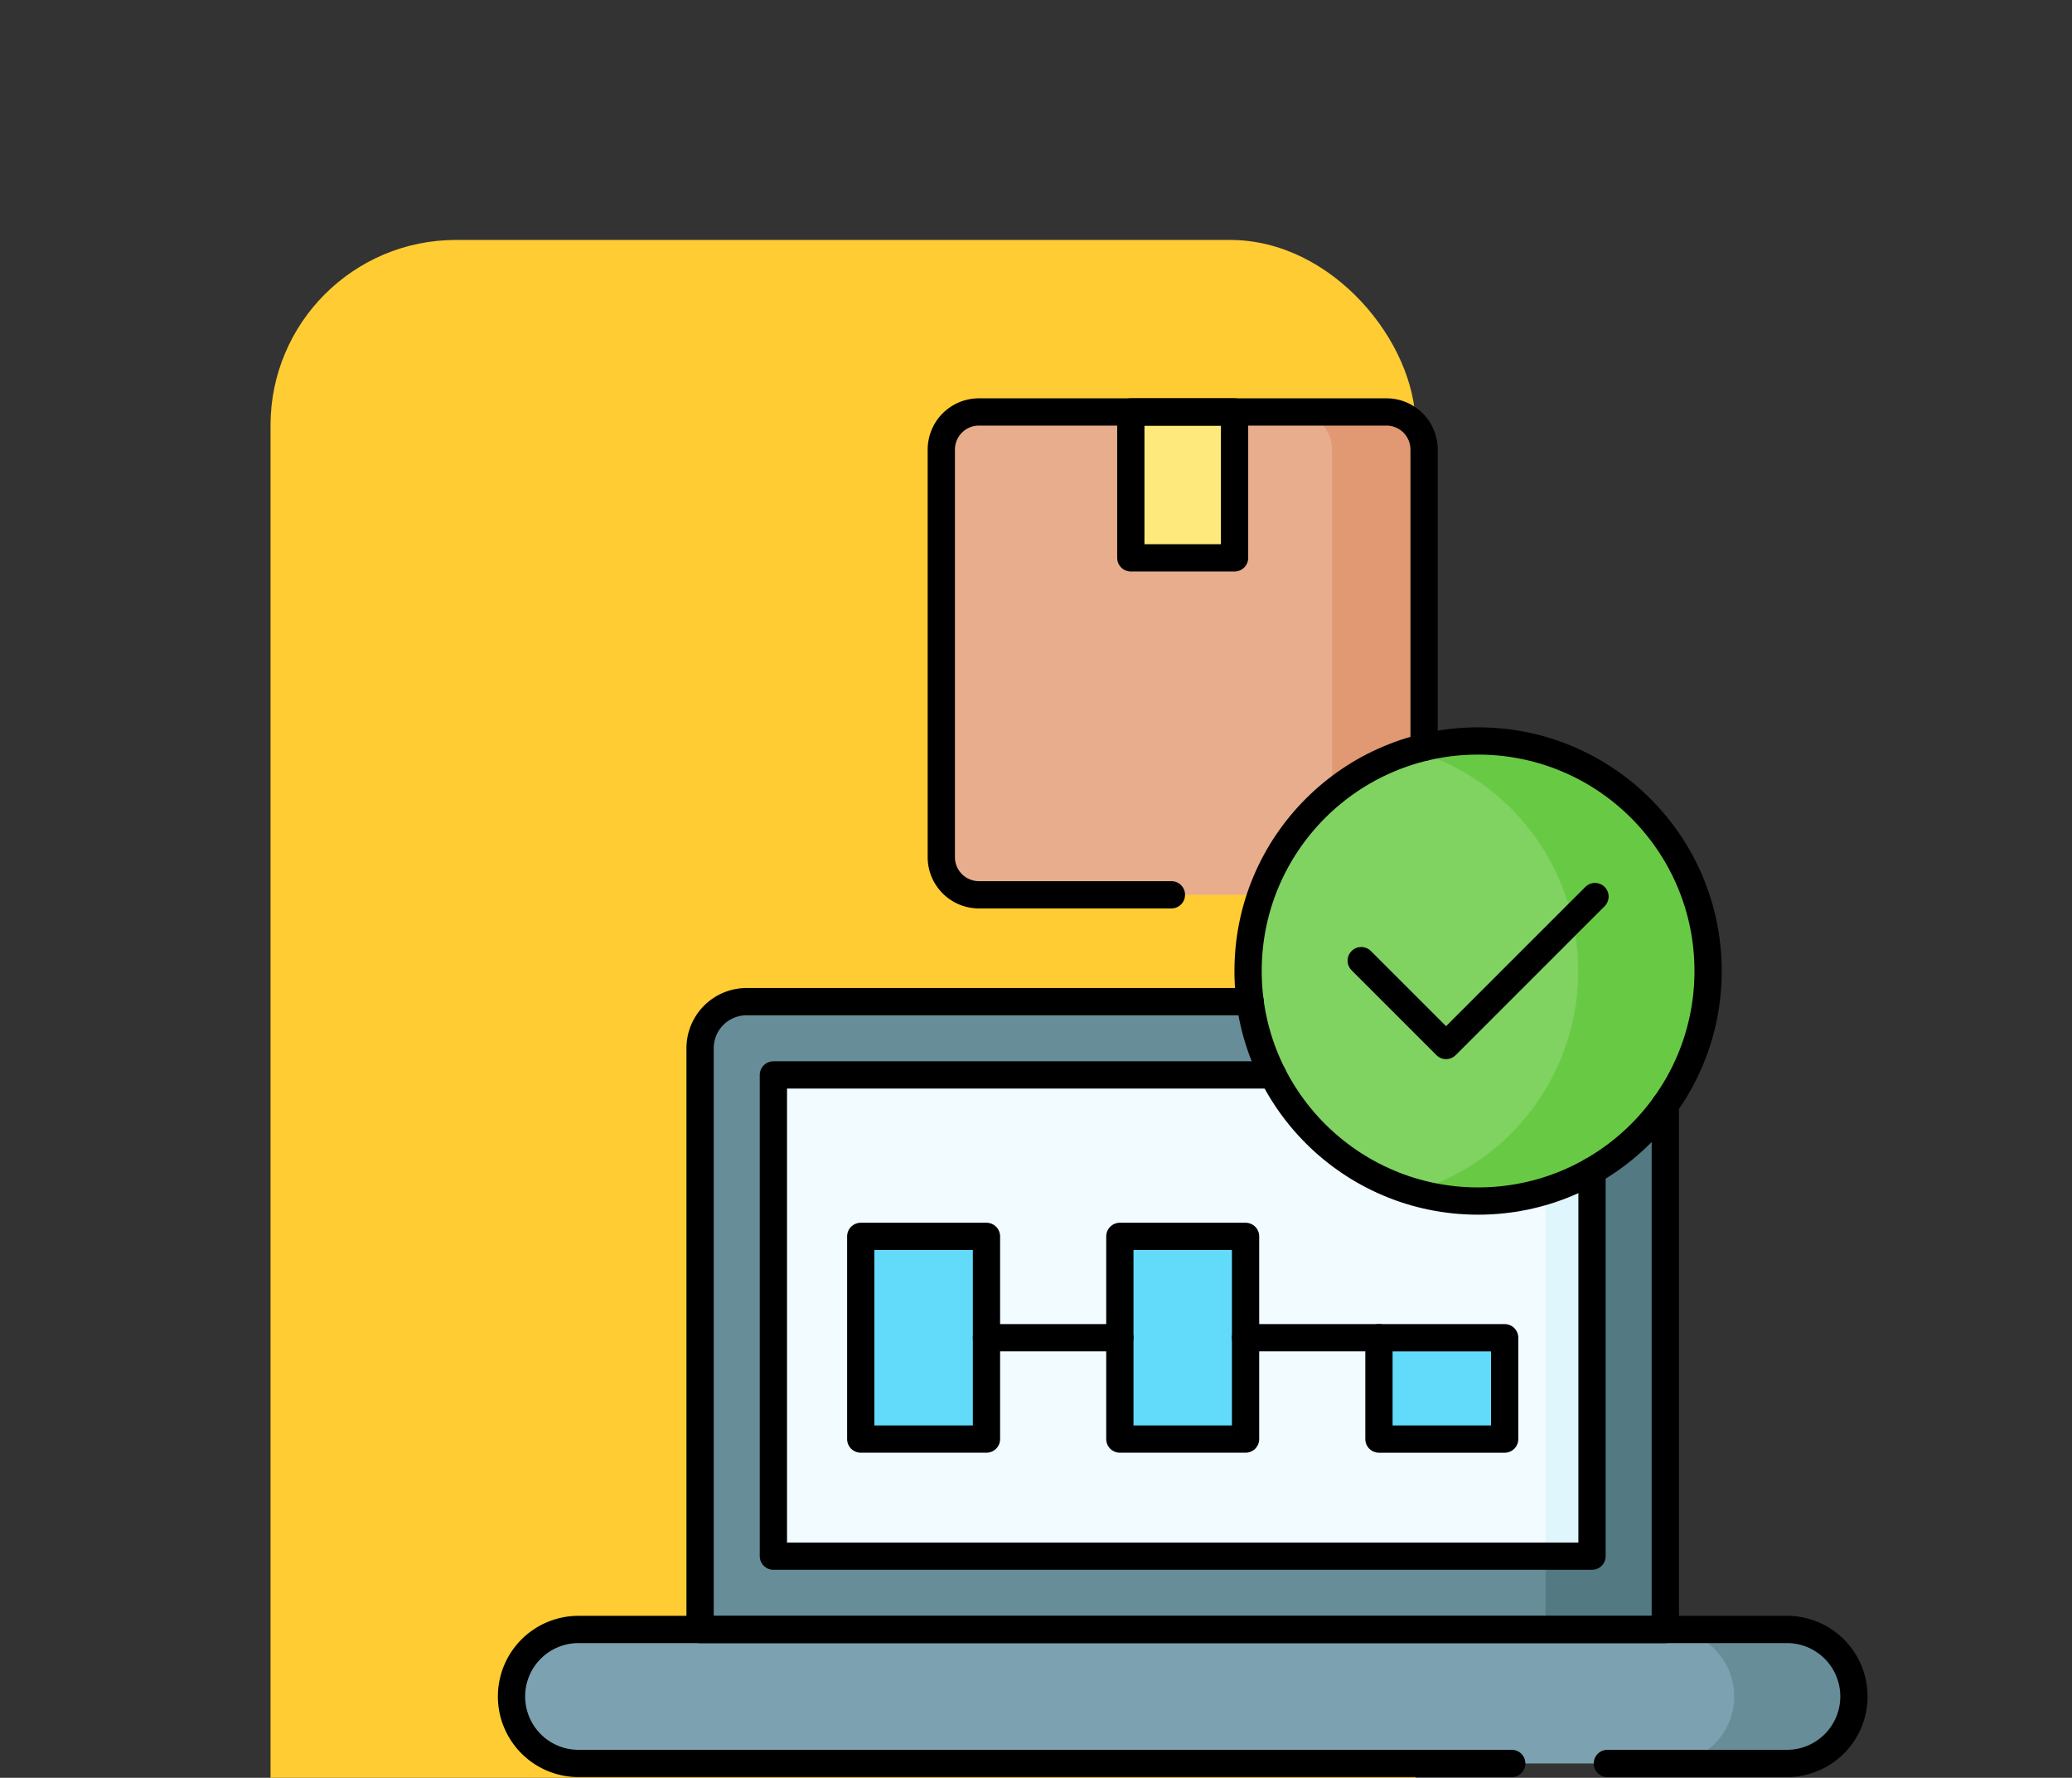 <svg xmlns="http://www.w3.org/2000/svg" xmlns:xlink="http://www.w3.org/1999/xlink" width="190" height="163" viewBox="0 0 190 163">
  <rect x="0" y="0" width="190" height="163" fill="#333333" stroke="none"/>
  <defs>
    <clipPath id="clip-path">
      <rect id="Rectángulo_420038" data-name="Rectángulo 420038" width="190" height="163" transform="translate(180 9362)" fill="#fff" stroke="#707070" stroke-width="1" opacity="0.84"/>
    </clipPath>
  </defs>
  <g id="Enmascarar_grupo_1211458" data-name="Enmascarar grupo 1211458" transform="translate(-180 -9362)" clip-path="url(#clip-path)">
    <g id="Grupo_1214133" data-name="Grupo 1214133" transform="translate(-2 -1)">
      <rect id="Rectángulo_420036" data-name="Rectángulo 420036" width="105" height="163" rx="17" transform="translate(206.807 9385)" fill="#fc3"/>
      <g id="fulfillment_12963968" transform="translate(219.761 9393.272)">
        <g id="Grupo_1214127" data-name="Grupo 1214127" transform="translate(9.144 7.5)">
          <path id="Trazado_1083426" data-name="Trazado 1083426" d="M126.1,467.511H15.287a6.143,6.143,0,0,1-6.143-6.143h0a6.143,6.143,0,0,1,6.143-6.143H126.1a6.143,6.143,0,0,1,6.143,6.143h0A6.143,6.143,0,0,1,126.1,467.511Z" transform="translate(-9.144 -343.597)" fill="#7ca1b1"/>
          <path id="Trazado_1083427" data-name="Trazado 1083427" d="M451.319,461.371a6.146,6.146,0,0,1-6.143,6.143H434.2a6.142,6.142,0,1,0,0-12.284h10.975A6.142,6.142,0,0,1,451.319,461.371Z" transform="translate(-328.223 -343.6)" fill="#678d98"/>
          <path id="Trazado_1083428" data-name="Trazado 1083428" d="M167.012,281.912H78.5v-53.3a4.267,4.267,0,0,1,4.267-4.267h79.974a4.267,4.267,0,0,1,4.267,4.267v53.3Z" transform="translate(-61.211 -170.283)" fill="#678d98"/>
          <path id="Trazado_1083429" data-name="Trazado 1083429" d="M387.6,228.616v53.3H376.628v-53.3a4.268,4.268,0,0,0-4.268-4.266h10.975A4.268,4.268,0,0,1,387.6,228.616Z" transform="translate(-281.801 -170.284)" fill="#537983"/>
          <g id="Grupo_1214125" data-name="Grupo 1214125" transform="translate(39.412 0)">
            <path id="Trazado_1083430" data-name="Trazado 1083430" d="M208.042,51.769H170.67a3.449,3.449,0,0,1-3.449-3.449V10.949A3.449,3.449,0,0,1,170.67,7.5h37.372a3.449,3.449,0,0,1,3.449,3.449V48.32A3.449,3.449,0,0,1,208.042,51.769Z" transform="translate(-167.221 -7.5)" fill="#e8ad8c"/>
            <path id="Trazado_1083431" data-name="Trazado 1083431" d="M308.988,10.948V48.319a3.45,3.45,0,0,1-3.448,3.451H297.1a3.451,3.451,0,0,0,3.448-3.451V10.948A3.449,3.449,0,0,0,297.1,7.5h8.44A3.448,3.448,0,0,1,308.988,10.948Z" transform="translate(-264.718 -7.5)" fill="#e19974"/>
            <rect id="Rectángulo_420026" data-name="Rectángulo 420026" width="9.513" height="13.377" transform="translate(17.378)" fill="#fee97d"/>
          </g>
          <rect id="Rectángulo_420027" data-name="Rectángulo 420027" width="44.123" height="75.068" transform="translate(99.081 60.786) rotate(90)" fill="#f2fbff"/>
          <rect id="Rectángulo_420028" data-name="Rectángulo 420028" width="4.253" height="44.123" transform="translate(94.827 60.785)" fill="#dff6fd"/>
          <g id="Grupo_1214126" data-name="Grupo 1214126" transform="translate(32.025 75.588)">
            <rect id="Rectángulo_420029" data-name="Rectángulo 420029" width="11.528" height="18.585" fill="#62dbfb"/>
            <rect id="Rectángulo_420030" data-name="Rectángulo 420030" width="11.528" height="18.585" transform="translate(23.759)" fill="#62dbfb"/>
            <rect id="Rectángulo_420031" data-name="Rectángulo 420031" width="11.528" height="9.293" transform="translate(47.518 9.293)" fill="#62dbfb"/>
          </g>
          <circle id="Elipse_14327" data-name="Elipse 14327" cx="21.092" cy="21.092" r="21.092" transform="translate(67.542 30.165)" fill="#80d261"/>
          <path id="Trazado_1083432" data-name="Trazado 1083432" d="M367.814,149.583A21.106,21.106,0,0,1,340.77,169.82a21.1,21.1,0,0,0,0-40.478,21.106,21.106,0,0,1,27.044,20.24Z" transform="translate(-258.088 -98.324)" fill="#68ca44"/>
        </g>
        <g id="Grupo_1214130" data-name="Grupo 1214130" transform="translate(9.144 7.5)">
          <path id="Trazado_1083433" data-name="Trazado 1083433" d="M100.863,467.511H15.287a6.143,6.143,0,0,1-6.143-6.143h0a6.143,6.143,0,0,1,6.143-6.143H126.1a6.143,6.143,0,0,1,6.143,6.143h0a6.143,6.143,0,0,1-6.143,6.143H109.633" transform="translate(-9.144 -343.597)" fill="none" stroke="#000" stroke-linecap="round" stroke-linejoin="round" stroke-miterlimit="10" stroke-width="2.5"/>
          <path id="Trazado_1083434" data-name="Trazado 1083434" d="M167.01,233.8v48.117H78.5v-53.3a4.268,4.268,0,0,1,4.268-4.266h46.17" transform="translate(-61.208 -170.284)" fill="none" stroke="#000" stroke-linecap="round" stroke-linejoin="round" stroke-miterlimit="10" stroke-width="2.5"/>
          <g id="Grupo_1214128" data-name="Grupo 1214128" transform="translate(39.412 0)">
            <path id="Trazado_1083435" data-name="Trazado 1083435" d="M188.32,51.769H170.668a3.45,3.45,0,0,1-3.448-3.451V10.948A3.448,3.448,0,0,1,170.668,7.5h37.374a3.448,3.448,0,0,1,3.448,3.448v27.3" transform="translate(-167.22 -7.5)" fill="none" stroke="#000" stroke-linecap="round" stroke-linejoin="round" stroke-miterlimit="10" stroke-width="2.5"/>
            <rect id="Rectángulo_420032" data-name="Rectángulo 420032" width="9.513" height="13.377" transform="translate(17.378)" fill="none" stroke="#000" stroke-linecap="round" stroke-linejoin="round" stroke-miterlimit="10" stroke-width="2.5"/>
          </g>
          <circle id="Elipse_14328" data-name="Elipse 14328" cx="21.092" cy="21.092" r="21.092" transform="translate(67.542 30.165)" fill="none" stroke="#000" stroke-linecap="round" stroke-linejoin="round" stroke-miterlimit="10" stroke-width="2.5"/>
          <path id="Trazado_1083436" data-name="Trazado 1083436" d="M321.665,191.58l7.778,7.778L343.1,185.705" transform="translate(-243.746 -141.274)" fill="none" stroke="#000" stroke-linecap="round" stroke-linejoin="round" stroke-miterlimit="10" stroke-width="2.5"/>
          <path id="Trazado_1083437" data-name="Trazado 1083437" d="M180.527,260.1v35.324H105.46V251.3h45.8" transform="translate(-81.446 -190.515)" fill="none" stroke="#000" stroke-linecap="round" stroke-linejoin="round" stroke-miterlimit="10" stroke-width="2.5"/>
          <g id="Grupo_1214129" data-name="Grupo 1214129" transform="translate(32.025 75.588)">
            <rect id="Rectángulo_420033" data-name="Rectángulo 420033" width="11.528" height="18.585" fill="none" stroke="#000" stroke-linecap="round" stroke-linejoin="round" stroke-miterlimit="10" stroke-width="2.5"/>
            <rect id="Rectángulo_420034" data-name="Rectángulo 420034" width="11.528" height="18.585" transform="translate(23.759)" fill="none" stroke="#000" stroke-linecap="round" stroke-linejoin="round" stroke-miterlimit="10" stroke-width="2.5"/>
            <rect id="Rectángulo_420035" data-name="Rectángulo 420035" width="11.528" height="9.293" transform="translate(47.518 9.293)" fill="none" stroke="#000" stroke-linecap="round" stroke-linejoin="round" stroke-miterlimit="10" stroke-width="2.5"/>
          </g>
          <line id="Línea_641" data-name="Línea 641" x2="12.232" transform="translate(43.552 84.88)" fill="none" stroke="#000" stroke-linecap="round" stroke-linejoin="round" stroke-miterlimit="10" stroke-width="2.5"/>
          <line id="Línea_642" data-name="Línea 642" x2="12.232" transform="translate(67.311 84.88)" fill="none" stroke="#000" stroke-linecap="round" stroke-linejoin="round" stroke-miterlimit="10" stroke-width="2.5"/>
        </g>
      </g>
    </g>
  </g>
</svg>
